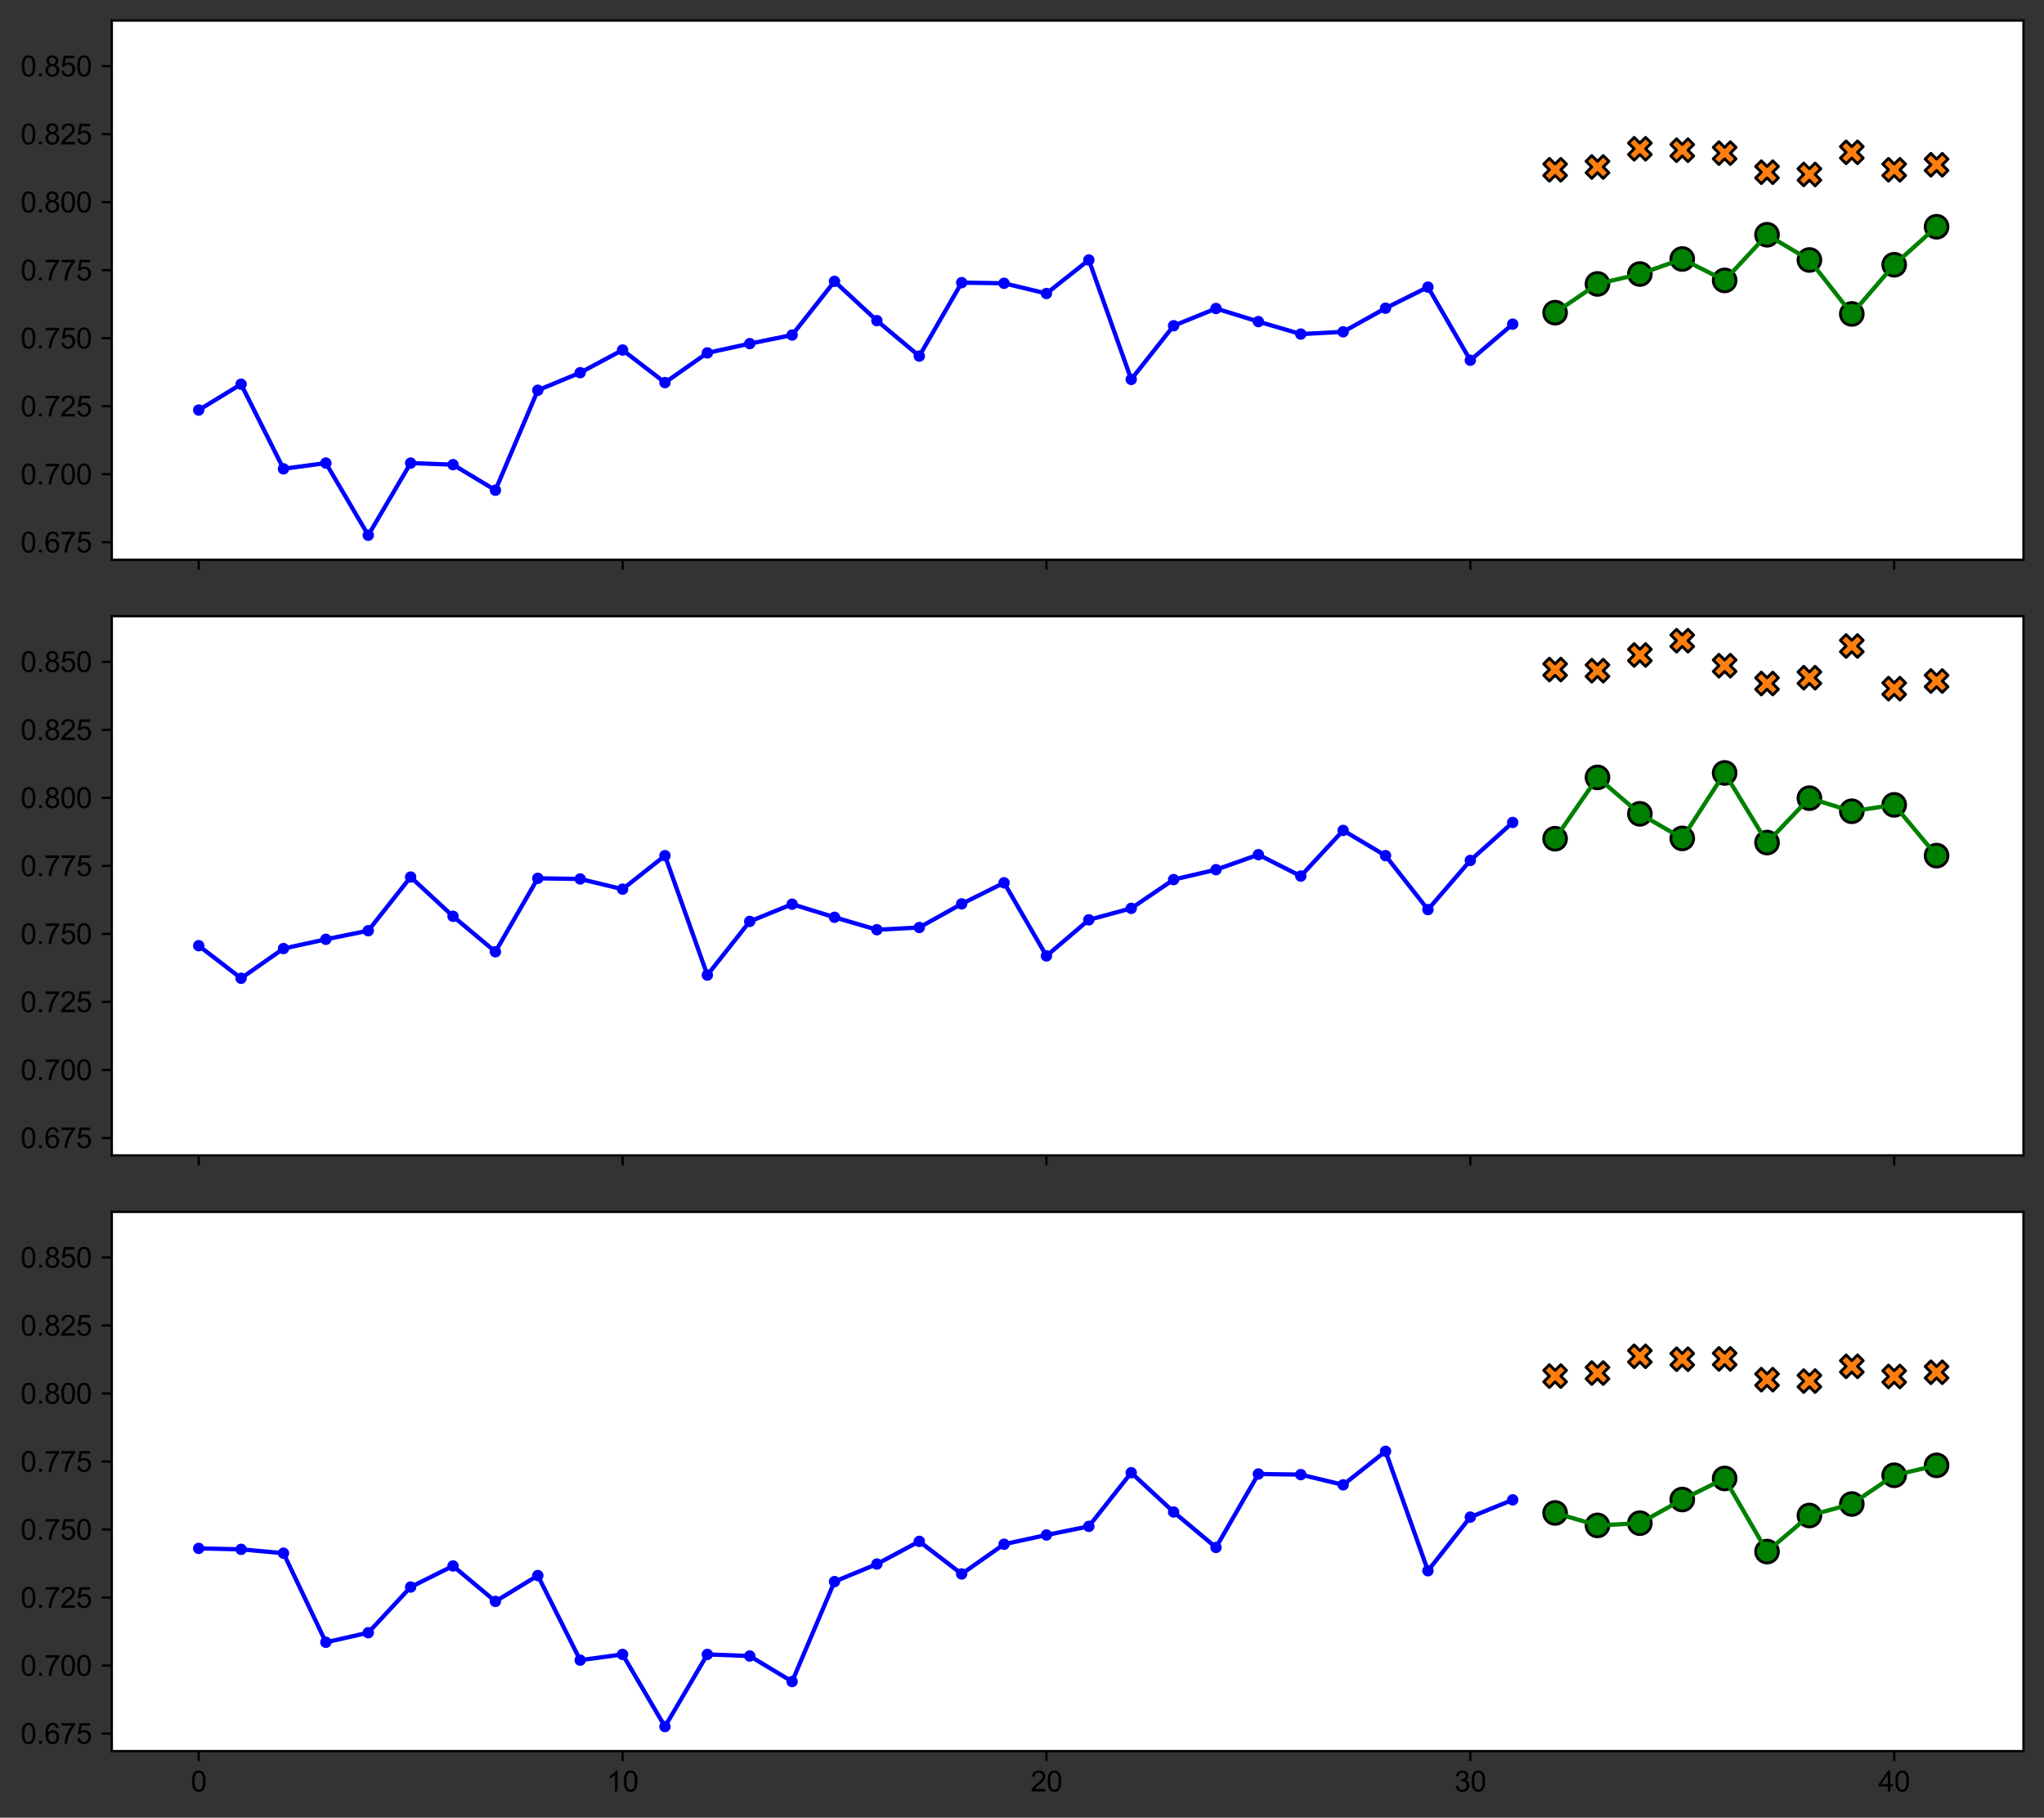 <?xml version="1.0" encoding="utf-8" standalone="no"?>
<!DOCTYPE svg PUBLIC "-//W3C//DTD SVG 1.1//EN"
  "http://www.w3.org/Graphics/SVG/1.1/DTD/svg11.dtd">
<svg xmlns:xlink="http://www.w3.org/1999/xlink" width="717.009pt" height="637.445pt" viewBox="0 0 717.009 637.445" xmlns="http://www.w3.org/2000/svg" version="1.1">
 <rect x="0" y="0" width="717.009" height="637.445" fill="#333333" stroke="none"/>
 <defs>
  <style type="text/css">*{stroke-linejoin: round; stroke-linecap: butt}</style>
 </defs>
 <g id="figure_1">
  <g id="patch_1">
   <path d="M 0 637.445 
L 717.009 637.445 
L 717.009 0 
L 0 0 
L 0 637.445 
z
" style="fill: none"/>
  </g>
  <g id="axes_1">
   <g id="patch_2">
    <path d="M 39.222 196.3 
L 709.809 196.3 
L 709.809 7.2 
L 39.222 7.2 
z
" style="fill: #ffffff"/>
   </g>
   <g id="PathCollection_1">
    <defs>
     <path id="mb2f8732281" d="M 0 4 
C 1.061 4 2.078 3.579 2.828 2.828 
C 3.579 2.078 4 1.061 4 0 
C 4 -1.061 3.579 -2.078 2.828 -2.828 
C 2.078 -3.579 1.061 -4 0 -4 
C -1.061 -4 -2.078 -3.579 -2.828 -2.828 
C -3.579 -2.078 -4 -1.061 -4 0 
C -4 1.061 -3.579 2.078 -2.828 2.828 
C -2.078 3.579 -1.061 4 0 4 
z
" style="stroke: #000000"/>
    </defs>
    <g clip-path="url(#p9f2c7ba024)">
     <use xlink:href="#mb2f8732281" x="545.508" y="109.648" style="fill: #008000; stroke: #000000"/>
     <use xlink:href="#mb2f8732281" x="560.377" y="99.569" style="fill: #008000; stroke: #000000"/>
     <use xlink:href="#mb2f8732281" x="575.246" y="96.097" style="fill: #008000; stroke: #000000"/>
     <use xlink:href="#mb2f8732281" x="590.115" y="90.834" style="fill: #008000; stroke: #000000"/>
     <use xlink:href="#mb2f8732281" x="604.984" y="98.337" style="fill: #008000; stroke: #000000"/>
     <use xlink:href="#mb2f8732281" x="619.853" y="82.323" style="fill: #008000; stroke: #000000"/>
     <use xlink:href="#mb2f8732281" x="634.721" y="91.17" style="fill: #008000; stroke: #000000"/>
     <use xlink:href="#mb2f8732281" x="649.59" y="110.096" style="fill: #008000; stroke: #000000"/>
     <use xlink:href="#mb2f8732281" x="664.459" y="92.85" style="fill: #008000; stroke: #000000"/>
     <use xlink:href="#mb2f8732281" x="679.328" y="79.523" style="fill: #008000; stroke: #000000"/>
    </g>
   </g>
   <g id="PathCollection_2">
    <defs>
     <path id="mee4d47cdf3" d="M -2 4 
L 0 2 
L 2 4 
L 4 2 
L 2 0 
L 4 -2 
L 2 -4 
L 0 -2 
L -2 -4 
L -4 -2 
L -2 0 
L -4 2 
z
" style="stroke: #000000"/>
    </defs>
    <g clip-path="url(#p9f2c7ba024)">
     <use xlink:href="#mee4d47cdf3" x="545.508" y="59.535" style="fill: #ff7f0e; stroke: #000000"/>
     <use xlink:href="#mee4d47cdf3" x="560.377" y="58.557" style="fill: #ff7f0e; stroke: #000000"/>
     <use xlink:href="#mee4d47cdf3" x="575.246" y="52.177" style="fill: #ff7f0e; stroke: #000000"/>
     <use xlink:href="#mee4d47cdf3" x="590.115" y="52.685" style="fill: #ff7f0e; stroke: #000000"/>
     <use xlink:href="#mee4d47cdf3" x="604.984" y="53.693" style="fill: #ff7f0e; stroke: #000000"/>
     <use xlink:href="#mee4d47cdf3" x="619.853" y="60.388" style="fill: #ff7f0e; stroke: #000000"/>
     <use xlink:href="#mee4d47cdf3" x="634.721" y="61.183" style="fill: #ff7f0e; stroke: #000000"/>
     <use xlink:href="#mee4d47cdf3" x="649.59" y="53.42" style="fill: #ff7f0e; stroke: #000000"/>
     <use xlink:href="#mee4d47cdf3" x="664.459" y="59.543" style="fill: #ff7f0e; stroke: #000000"/>
     <use xlink:href="#mee4d47cdf3" x="679.328" y="57.786" style="fill: #ff7f0e; stroke: #000000"/>
    </g>
   </g>
   <g id="matplotlib.axis_1">
    <g id="xtick_1">
     <g id="line2d_1">
      <defs>
       <path id="mf26319c52f" d="M 0 0 
L 0 3.5 
" style="stroke: #000000; stroke-width: 0.8"/>
      </defs>
      <g>
       <use xlink:href="#mf26319c52f" x="69.703" y="196.3" style="stroke: #000000; stroke-width: 0.8"/>
      </g>
     </g>
    </g>
    <g id="xtick_2">
     <g id="line2d_2">
      <g>
       <use xlink:href="#mf26319c52f" x="218.392" y="196.3" style="stroke: #000000; stroke-width: 0.8"/>
      </g>
     </g>
    </g>
    <g id="xtick_3">
     <g id="line2d_3">
      <g>
       <use xlink:href="#mf26319c52f" x="367.081" y="196.3" style="stroke: #000000; stroke-width: 0.8"/>
      </g>
     </g>
    </g>
    <g id="xtick_4">
     <g id="line2d_4">
      <g>
       <use xlink:href="#mf26319c52f" x="515.77" y="196.3" style="stroke: #000000; stroke-width: 0.8"/>
      </g>
     </g>
    </g>
    <g id="xtick_5">
     <g id="line2d_5">
      <g>
       <use xlink:href="#mf26319c52f" x="664.459" y="196.3" style="stroke: #000000; stroke-width: 0.8"/>
      </g>
     </g>
    </g>
   </g>
   <g id="matplotlib.axis_2">
    <g id="ytick_1">
     <g id="line2d_6">
      <defs>
       <path id="m63e1b06f4c" d="M 0 0 
L -3.5 0 
" style="stroke: #000000; stroke-width: 0.8"/>
      </defs>
      <g>
       <use xlink:href="#m63e1b06f4c" x="39.222" y="190.168" style="stroke: #000000; stroke-width: 0.8"/>
      </g>
     </g>
     <g id="text_1">
      <!-- 0.675 -->
      <g transform="translate(7.2 193.747)scale(0.1 -0.1)">
       <defs>
        <path id="ArialMT-30" d="M 266 2259 
Q 266 3072 433 3567 
Q 600 4063 929 4331 
Q 1259 4600 1759 4600 
Q 2128 4600 2406 4451 
Q 2684 4303 2865 4023 
Q 3047 3744 3150 3342 
Q 3253 2941 3253 2259 
Q 3253 1453 3087 958 
Q 2922 463 2592 192 
Q 2263 -78 1759 -78 
Q 1097 -78 719 397 
Q 266 969 266 2259 
z
M 844 2259 
Q 844 1131 1108 757 
Q 1372 384 1759 384 
Q 2147 384 2411 759 
Q 2675 1134 2675 2259 
Q 2675 3391 2411 3762 
Q 2147 4134 1753 4134 
Q 1366 4134 1134 3806 
Q 844 3388 844 2259 
z
" transform="scale(0.016)"/>
        <path id="ArialMT-2e" d="M 581 0 
L 581 641 
L 1222 641 
L 1222 0 
L 581 0 
z
" transform="scale(0.016)"/>
        <path id="ArialMT-36" d="M 3184 3459 
L 2625 3416 
Q 2550 3747 2413 3897 
Q 2184 4138 1850 4138 
Q 1581 4138 1378 3988 
Q 1113 3794 959 3422 
Q 806 3050 800 2363 
Q 1003 2672 1297 2822 
Q 1591 2972 1913 2972 
Q 2475 2972 2870 2558 
Q 3266 2144 3266 1488 
Q 3266 1056 3080 686 
Q 2894 316 2569 119 
Q 2244 -78 1831 -78 
Q 1128 -78 684 439 
Q 241 956 241 2144 
Q 241 3472 731 4075 
Q 1159 4600 1884 4600 
Q 2425 4600 2770 4297 
Q 3116 3994 3184 3459 
z
M 888 1484 
Q 888 1194 1011 928 
Q 1134 663 1356 523 
Q 1578 384 1822 384 
Q 2178 384 2434 671 
Q 2691 959 2691 1453 
Q 2691 1928 2437 2201 
Q 2184 2475 1800 2475 
Q 1419 2475 1153 2201 
Q 888 1928 888 1484 
z
" transform="scale(0.016)"/>
        <path id="ArialMT-37" d="M 303 3981 
L 303 4522 
L 3269 4522 
L 3269 4084 
Q 2831 3619 2401 2847 
Q 1972 2075 1738 1259 
Q 1569 684 1522 0 
L 944 0 
Q 953 541 1156 1306 
Q 1359 2072 1739 2783 
Q 2119 3494 2547 3981 
L 303 3981 
z
" transform="scale(0.016)"/>
        <path id="ArialMT-35" d="M 266 1200 
L 856 1250 
Q 922 819 1161 601 
Q 1400 384 1738 384 
Q 2144 384 2425 690 
Q 2706 997 2706 1503 
Q 2706 1984 2436 2262 
Q 2166 2541 1728 2541 
Q 1456 2541 1237 2417 
Q 1019 2294 894 2097 
L 366 2166 
L 809 4519 
L 3088 4519 
L 3088 3981 
L 1259 3981 
L 1013 2750 
Q 1425 3038 1878 3038 
Q 2478 3038 2890 2622 
Q 3303 2206 3303 1553 
Q 3303 931 2941 478 
Q 2500 -78 1738 -78 
Q 1113 -78 717 272 
Q 322 622 266 1200 
z
" transform="scale(0.016)"/>
       </defs>
       <use xlink:href="#ArialMT-30"/>
       <use xlink:href="#ArialMT-2e" x="55.615"/>
       <use xlink:href="#ArialMT-36" x="83.398"/>
       <use xlink:href="#ArialMT-37" x="139.014"/>
       <use xlink:href="#ArialMT-35" x="194.629"/>
      </g>
     </g>
    </g>
    <g id="ytick_2">
     <g id="line2d_7">
      <g>
       <use xlink:href="#m63e1b06f4c" x="39.222" y="166.315" style="stroke: #000000; stroke-width: 0.8"/>
      </g>
     </g>
     <g id="text_2">
      <!-- 0.700 -->
      <g transform="translate(7.2 169.893)scale(0.1 -0.1)">
       <use xlink:href="#ArialMT-30"/>
       <use xlink:href="#ArialMT-2e" x="55.615"/>
       <use xlink:href="#ArialMT-37" x="83.398"/>
       <use xlink:href="#ArialMT-30" x="139.014"/>
       <use xlink:href="#ArialMT-30" x="194.629"/>
      </g>
     </g>
    </g>
    <g id="ytick_3">
     <g id="line2d_8">
      <g>
       <use xlink:href="#m63e1b06f4c" x="39.222" y="142.461" style="stroke: #000000; stroke-width: 0.8"/>
      </g>
     </g>
     <g id="text_3">
      <!-- 0.725 -->
      <g transform="translate(7.2 146.04)scale(0.1 -0.1)">
       <defs>
        <path id="ArialMT-32" d="M 3222 541 
L 3222 0 
L 194 0 
Q 188 203 259 391 
Q 375 700 629 1000 
Q 884 1300 1366 1694 
Q 2113 2306 2375 2664 
Q 2638 3022 2638 3341 
Q 2638 3675 2398 3904 
Q 2159 4134 1775 4134 
Q 1369 4134 1125 3890 
Q 881 3647 878 3216 
L 300 3275 
Q 359 3922 746 4261 
Q 1134 4600 1788 4600 
Q 2447 4600 2831 4234 
Q 3216 3869 3216 3328 
Q 3216 3053 3103 2787 
Q 2991 2522 2730 2228 
Q 2469 1934 1863 1422 
Q 1356 997 1212 845 
Q 1069 694 975 541 
L 3222 541 
z
" transform="scale(0.016)"/>
       </defs>
       <use xlink:href="#ArialMT-30"/>
       <use xlink:href="#ArialMT-2e" x="55.615"/>
       <use xlink:href="#ArialMT-37" x="83.398"/>
       <use xlink:href="#ArialMT-32" x="139.014"/>
       <use xlink:href="#ArialMT-35" x="194.629"/>
      </g>
     </g>
    </g>
    <g id="ytick_4">
     <g id="line2d_9">
      <g>
       <use xlink:href="#m63e1b06f4c" x="39.222" y="118.607" style="stroke: #000000; stroke-width: 0.8"/>
      </g>
     </g>
     <g id="text_4">
      <!-- 0.750 -->
      <g transform="translate(7.2 122.186)scale(0.1 -0.1)">
       <use xlink:href="#ArialMT-30"/>
       <use xlink:href="#ArialMT-2e" x="55.615"/>
       <use xlink:href="#ArialMT-37" x="83.398"/>
       <use xlink:href="#ArialMT-35" x="139.014"/>
       <use xlink:href="#ArialMT-30" x="194.629"/>
      </g>
     </g>
    </g>
    <g id="ytick_5">
     <g id="line2d_10">
      <g>
       <use xlink:href="#m63e1b06f4c" x="39.222" y="94.753" style="stroke: #000000; stroke-width: 0.8"/>
      </g>
     </g>
     <g id="text_5">
      <!-- 0.775 -->
      <g transform="translate(7.2 98.332)scale(0.1 -0.1)">
       <use xlink:href="#ArialMT-30"/>
       <use xlink:href="#ArialMT-2e" x="55.615"/>
       <use xlink:href="#ArialMT-37" x="83.398"/>
       <use xlink:href="#ArialMT-37" x="139.014"/>
       <use xlink:href="#ArialMT-35" x="194.629"/>
      </g>
     </g>
    </g>
    <g id="ytick_6">
     <g id="line2d_11">
      <g>
       <use xlink:href="#m63e1b06f4c" x="39.222" y="70.9" style="stroke: #000000; stroke-width: 0.8"/>
      </g>
     </g>
     <g id="text_6">
      <!-- 0.800 -->
      <g transform="translate(7.2 74.479)scale(0.1 -0.1)">
       <defs>
        <path id="ArialMT-38" d="M 1131 2484 
Q 781 2613 612 2850 
Q 444 3088 444 3419 
Q 444 3919 803 4259 
Q 1163 4600 1759 4600 
Q 2359 4600 2725 4251 
Q 3091 3903 3091 3403 
Q 3091 3084 2923 2848 
Q 2756 2613 2416 2484 
Q 2838 2347 3058 2040 
Q 3278 1734 3278 1309 
Q 3278 722 2862 322 
Q 2447 -78 1769 -78 
Q 1091 -78 675 323 
Q 259 725 259 1325 
Q 259 1772 486 2073 
Q 713 2375 1131 2484 
z
M 1019 3438 
Q 1019 3113 1228 2906 
Q 1438 2700 1772 2700 
Q 2097 2700 2305 2904 
Q 2513 3109 2513 3406 
Q 2513 3716 2298 3927 
Q 2084 4138 1766 4138 
Q 1444 4138 1231 3931 
Q 1019 3725 1019 3438 
z
M 838 1322 
Q 838 1081 952 856 
Q 1066 631 1291 507 
Q 1516 384 1775 384 
Q 2178 384 2440 643 
Q 2703 903 2703 1303 
Q 2703 1709 2433 1975 
Q 2163 2241 1756 2241 
Q 1359 2241 1098 1978 
Q 838 1716 838 1322 
z
" transform="scale(0.016)"/>
       </defs>
       <use xlink:href="#ArialMT-30"/>
       <use xlink:href="#ArialMT-2e" x="55.615"/>
       <use xlink:href="#ArialMT-38" x="83.398"/>
       <use xlink:href="#ArialMT-30" x="139.014"/>
       <use xlink:href="#ArialMT-30" x="194.629"/>
      </g>
     </g>
    </g>
    <g id="ytick_7">
     <g id="line2d_12">
      <g>
       <use xlink:href="#m63e1b06f4c" x="39.222" y="47.046" style="stroke: #000000; stroke-width: 0.8"/>
      </g>
     </g>
     <g id="text_7">
      <!-- 0.825 -->
      <g transform="translate(7.2 50.625)scale(0.1 -0.1)">
       <use xlink:href="#ArialMT-30"/>
       <use xlink:href="#ArialMT-2e" x="55.615"/>
       <use xlink:href="#ArialMT-38" x="83.398"/>
       <use xlink:href="#ArialMT-32" x="139.014"/>
       <use xlink:href="#ArialMT-35" x="194.629"/>
      </g>
     </g>
    </g>
    <g id="ytick_8">
     <g id="line2d_13">
      <g>
       <use xlink:href="#m63e1b06f4c" x="39.222" y="23.192" style="stroke: #000000; stroke-width: 0.8"/>
      </g>
     </g>
     <g id="text_8">
      <!-- 0.850 -->
      <g transform="translate(7.2 26.771)scale(0.1 -0.1)">
       <use xlink:href="#ArialMT-30"/>
       <use xlink:href="#ArialMT-2e" x="55.615"/>
       <use xlink:href="#ArialMT-38" x="83.398"/>
       <use xlink:href="#ArialMT-35" x="139.014"/>
       <use xlink:href="#ArialMT-30" x="194.629"/>
      </g>
     </g>
    </g>
   </g>
   <g id="line2d_14">
    <path d="M 69.703 143.805 
L 84.572 134.734 
L 99.441 164.411 
L 114.31 162.395 
L 129.179 187.705 
L 144.048 162.395 
L 158.917 162.955 
L 173.785 171.914 
L 188.654 136.861 
L 203.523 130.702 
L 218.392 122.751 
L 233.261 134.174 
L 248.13 123.759 
L 262.999 120.511 
L 277.868 117.487 
L 292.737 98.673 
L 307.606 112.448 
L 322.474 124.879 
L 337.343 99.121 
L 352.212 99.345 
L 367.081 102.929 
L 381.95 91.17 
L 396.819 133.054 
L 411.688 114.24 
L 426.557 108.192 
L 441.426 112.784 
L 456.295 117.151 
L 471.163 116.367 
L 486.032 108.08 
L 500.901 100.689 
L 515.77 126.334 
L 530.639 113.68 
" clip-path="url(#p9f2c7ba024)" style="fill: none; stroke: #0000ff; stroke-width: 1.5; stroke-linecap: square"/>
    <defs>
     <path id="m134e3d925e" d="M 0 1.5 
C 0.398 1.5 0.779 1.342 1.061 1.061 
C 1.342 0.779 1.5 0.398 1.5 0 
C 1.5 -0.398 1.342 -0.779 1.061 -1.061 
C 0.779 -1.342 0.398 -1.5 0 -1.5 
C -0.398 -1.5 -0.779 -1.342 -1.061 -1.061 
C -1.342 -0.779 -1.5 -0.398 -1.5 0 
C -1.5 0.398 -1.342 0.779 -1.061 1.061 
C -0.779 1.342 -0.398 1.5 0 1.5 
z
" style="stroke: #0000ff"/>
    </defs>
    <g clip-path="url(#p9f2c7ba024)">
     <use xlink:href="#m134e3d925e" x="69.703" y="143.805" style="fill: #0000ff; stroke: #0000ff"/>
     <use xlink:href="#m134e3d925e" x="84.572" y="134.734" style="fill: #0000ff; stroke: #0000ff"/>
     <use xlink:href="#m134e3d925e" x="99.441" y="164.411" style="fill: #0000ff; stroke: #0000ff"/>
     <use xlink:href="#m134e3d925e" x="114.31" y="162.395" style="fill: #0000ff; stroke: #0000ff"/>
     <use xlink:href="#m134e3d925e" x="129.179" y="187.705" style="fill: #0000ff; stroke: #0000ff"/>
     <use xlink:href="#m134e3d925e" x="144.048" y="162.395" style="fill: #0000ff; stroke: #0000ff"/>
     <use xlink:href="#m134e3d925e" x="158.917" y="162.955" style="fill: #0000ff; stroke: #0000ff"/>
     <use xlink:href="#m134e3d925e" x="173.785" y="171.914" style="fill: #0000ff; stroke: #0000ff"/>
     <use xlink:href="#m134e3d925e" x="188.654" y="136.861" style="fill: #0000ff; stroke: #0000ff"/>
     <use xlink:href="#m134e3d925e" x="203.523" y="130.702" style="fill: #0000ff; stroke: #0000ff"/>
     <use xlink:href="#m134e3d925e" x="218.392" y="122.751" style="fill: #0000ff; stroke: #0000ff"/>
     <use xlink:href="#m134e3d925e" x="233.261" y="134.174" style="fill: #0000ff; stroke: #0000ff"/>
     <use xlink:href="#m134e3d925e" x="248.13" y="123.759" style="fill: #0000ff; stroke: #0000ff"/>
     <use xlink:href="#m134e3d925e" x="262.999" y="120.511" style="fill: #0000ff; stroke: #0000ff"/>
     <use xlink:href="#m134e3d925e" x="277.868" y="117.487" style="fill: #0000ff; stroke: #0000ff"/>
     <use xlink:href="#m134e3d925e" x="292.737" y="98.673" style="fill: #0000ff; stroke: #0000ff"/>
     <use xlink:href="#m134e3d925e" x="307.606" y="112.448" style="fill: #0000ff; stroke: #0000ff"/>
     <use xlink:href="#m134e3d925e" x="322.474" y="124.879" style="fill: #0000ff; stroke: #0000ff"/>
     <use xlink:href="#m134e3d925e" x="337.343" y="99.121" style="fill: #0000ff; stroke: #0000ff"/>
     <use xlink:href="#m134e3d925e" x="352.212" y="99.345" style="fill: #0000ff; stroke: #0000ff"/>
     <use xlink:href="#m134e3d925e" x="367.081" y="102.929" style="fill: #0000ff; stroke: #0000ff"/>
     <use xlink:href="#m134e3d925e" x="381.95" y="91.17" style="fill: #0000ff; stroke: #0000ff"/>
     <use xlink:href="#m134e3d925e" x="396.819" y="133.054" style="fill: #0000ff; stroke: #0000ff"/>
     <use xlink:href="#m134e3d925e" x="411.688" y="114.24" style="fill: #0000ff; stroke: #0000ff"/>
     <use xlink:href="#m134e3d925e" x="426.557" y="108.192" style="fill: #0000ff; stroke: #0000ff"/>
     <use xlink:href="#m134e3d925e" x="441.426" y="112.784" style="fill: #0000ff; stroke: #0000ff"/>
     <use xlink:href="#m134e3d925e" x="456.295" y="117.151" style="fill: #0000ff; stroke: #0000ff"/>
     <use xlink:href="#m134e3d925e" x="471.163" y="116.367" style="fill: #0000ff; stroke: #0000ff"/>
     <use xlink:href="#m134e3d925e" x="486.032" y="108.08" style="fill: #0000ff; stroke: #0000ff"/>
     <use xlink:href="#m134e3d925e" x="500.901" y="100.689" style="fill: #0000ff; stroke: #0000ff"/>
     <use xlink:href="#m134e3d925e" x="515.77" y="126.334" style="fill: #0000ff; stroke: #0000ff"/>
     <use xlink:href="#m134e3d925e" x="530.639" y="113.68" style="fill: #0000ff; stroke: #0000ff"/>
    </g>
   </g>
   <g id="line2d_15">
    <path d="M 545.508 109.648 
L 560.377 99.569 
L 575.246 96.097 
L 590.115 90.834 
L 604.984 98.337 
L 619.853 82.323 
L 634.721 91.17 
L 649.59 110.096 
L 664.459 92.85 
L 679.328 79.523 
" clip-path="url(#p9f2c7ba024)" style="fill: none; stroke: #008000; stroke-width: 1.5; stroke-linecap: square"/>
    <defs>
     <path id="m0cd7329597" d="M 0 1.5 
C 0.398 1.5 0.779 1.342 1.061 1.061 
C 1.342 0.779 1.5 0.398 1.5 0 
C 1.5 -0.398 1.342 -0.779 1.061 -1.061 
C 0.779 -1.342 0.398 -1.5 0 -1.5 
C -0.398 -1.5 -0.779 -1.342 -1.061 -1.061 
C -1.342 -0.779 -1.5 -0.398 -1.5 0 
C -1.5 0.398 -1.342 0.779 -1.061 1.061 
C -0.779 1.342 -0.398 1.5 0 1.5 
z
" style="stroke: #008000"/>
    </defs>
    <g clip-path="url(#p9f2c7ba024)">
     <use xlink:href="#m0cd7329597" x="545.508" y="109.648" style="fill: #008000; stroke: #008000"/>
     <use xlink:href="#m0cd7329597" x="560.377" y="99.569" style="fill: #008000; stroke: #008000"/>
     <use xlink:href="#m0cd7329597" x="575.246" y="96.097" style="fill: #008000; stroke: #008000"/>
     <use xlink:href="#m0cd7329597" x="590.115" y="90.834" style="fill: #008000; stroke: #008000"/>
     <use xlink:href="#m0cd7329597" x="604.984" y="98.337" style="fill: #008000; stroke: #008000"/>
     <use xlink:href="#m0cd7329597" x="619.853" y="82.323" style="fill: #008000; stroke: #008000"/>
     <use xlink:href="#m0cd7329597" x="634.721" y="91.17" style="fill: #008000; stroke: #008000"/>
     <use xlink:href="#m0cd7329597" x="649.59" y="110.096" style="fill: #008000; stroke: #008000"/>
     <use xlink:href="#m0cd7329597" x="664.459" y="92.85" style="fill: #008000; stroke: #008000"/>
     <use xlink:href="#m0cd7329597" x="679.328" y="79.523" style="fill: #008000; stroke: #008000"/>
    </g>
   </g>
   <g id="patch_3">
    <path d="M 39.222 196.3 
L 39.222 7.2 
" style="fill: none; stroke: #000000; stroke-width: 0.8; stroke-linejoin: miter; stroke-linecap: square"/>
   </g>
   <g id="patch_4">
    <path d="M 709.809 196.3 
L 709.809 7.2 
" style="fill: none; stroke: #000000; stroke-width: 0.8; stroke-linejoin: miter; stroke-linecap: square"/>
   </g>
   <g id="patch_5">
    <path d="M 39.222 196.3 
L 709.809 196.3 
" style="fill: none; stroke: #000000; stroke-width: 0.8; stroke-linejoin: miter; stroke-linecap: square"/>
   </g>
   <g id="patch_6">
    <path d="M 39.222 7.2 
L 709.809 7.2 
" style="fill: none; stroke: #000000; stroke-width: 0.8; stroke-linejoin: miter; stroke-linecap: square"/>
   </g>
  </g>
  <g id="axes_2">
   <g id="patch_7">
    <path d="M 39.222 405.2 
L 709.809 405.2 
L 709.809 216.1 
L 39.222 216.1 
z
" style="fill: #ffffff"/>
   </g>
   <g id="PathCollection_3">
    <g clip-path="url(#p2c7eb915ad)">
     <use xlink:href="#mb2f8732281" x="545.508" y="294.134" style="fill: #008000; stroke: #000000"/>
     <use xlink:href="#mb2f8732281" x="560.377" y="272.632" style="fill: #008000; stroke: #000000"/>
     <use xlink:href="#mb2f8732281" x="575.246" y="285.399" style="fill: #008000; stroke: #000000"/>
     <use xlink:href="#mb2f8732281" x="590.115" y="294.022" style="fill: #008000; stroke: #000000"/>
     <use xlink:href="#mb2f8732281" x="604.984" y="271.065" style="fill: #008000; stroke: #000000"/>
     <use xlink:href="#mb2f8732281" x="619.853" y="295.478" style="fill: #008000; stroke: #000000"/>
     <use xlink:href="#mb2f8732281" x="634.721" y="279.912" style="fill: #008000; stroke: #000000"/>
     <use xlink:href="#mb2f8732281" x="649.59" y="284.503" style="fill: #008000; stroke: #000000"/>
     <use xlink:href="#mb2f8732281" x="664.459" y="282.263" style="fill: #008000; stroke: #000000"/>
     <use xlink:href="#mb2f8732281" x="679.328" y="300.07" style="fill: #008000; stroke: #000000"/>
    </g>
   </g>
   <g id="PathCollection_4">
    <g clip-path="url(#p2c7eb915ad)">
     <use xlink:href="#mee4d47cdf3" x="545.508" y="234.81" style="fill: #ff7f0e; stroke: #000000"/>
     <use xlink:href="#mee4d47cdf3" x="560.377" y="235.208" style="fill: #ff7f0e; stroke: #000000"/>
     <use xlink:href="#mee4d47cdf3" x="575.246" y="229.706" style="fill: #ff7f0e; stroke: #000000"/>
     <use xlink:href="#mee4d47cdf3" x="590.115" y="224.695" style="fill: #ff7f0e; stroke: #000000"/>
     <use xlink:href="#mee4d47cdf3" x="604.984" y="233.453" style="fill: #ff7f0e; stroke: #000000"/>
     <use xlink:href="#mee4d47cdf3" x="619.853" y="239.709" style="fill: #ff7f0e; stroke: #000000"/>
     <use xlink:href="#mee4d47cdf3" x="634.721" y="237.661" style="fill: #ff7f0e; stroke: #000000"/>
     <use xlink:href="#mee4d47cdf3" x="649.59" y="226.549" style="fill: #ff7f0e; stroke: #000000"/>
     <use xlink:href="#mee4d47cdf3" x="664.459" y="241.504" style="fill: #ff7f0e; stroke: #000000"/>
     <use xlink:href="#mee4d47cdf3" x="679.328" y="238.838" style="fill: #ff7f0e; stroke: #000000"/>
    </g>
   </g>
   <g id="matplotlib.axis_3">
    <g id="xtick_6">
     <g id="line2d_16">
      <g>
       <use xlink:href="#mf26319c52f" x="69.703" y="405.2" style="stroke: #000000; stroke-width: 0.8"/>
      </g>
     </g>
    </g>
    <g id="xtick_7">
     <g id="line2d_17">
      <g>
       <use xlink:href="#mf26319c52f" x="218.392" y="405.2" style="stroke: #000000; stroke-width: 0.8"/>
      </g>
     </g>
    </g>
    <g id="xtick_8">
     <g id="line2d_18">
      <g>
       <use xlink:href="#mf26319c52f" x="367.081" y="405.2" style="stroke: #000000; stroke-width: 0.8"/>
      </g>
     </g>
    </g>
    <g id="xtick_9">
     <g id="line2d_19">
      <g>
       <use xlink:href="#mf26319c52f" x="515.77" y="405.2" style="stroke: #000000; stroke-width: 0.8"/>
      </g>
     </g>
    </g>
    <g id="xtick_10">
     <g id="line2d_20">
      <g>
       <use xlink:href="#mf26319c52f" x="664.459" y="405.2" style="stroke: #000000; stroke-width: 0.8"/>
      </g>
     </g>
    </g>
   </g>
   <g id="matplotlib.axis_4">
    <g id="ytick_9">
     <g id="line2d_21">
      <g>
       <use xlink:href="#m63e1b06f4c" x="39.222" y="399.068" style="stroke: #000000; stroke-width: 0.8"/>
      </g>
     </g>
     <g id="text_9">
      <!-- 0.675 -->
      <g transform="translate(7.2 402.647)scale(0.1 -0.1)">
       <use xlink:href="#ArialMT-30"/>
       <use xlink:href="#ArialMT-2e" x="55.615"/>
       <use xlink:href="#ArialMT-36" x="83.398"/>
       <use xlink:href="#ArialMT-37" x="139.014"/>
       <use xlink:href="#ArialMT-35" x="194.629"/>
      </g>
     </g>
    </g>
    <g id="ytick_10">
     <g id="line2d_22">
      <g>
       <use xlink:href="#m63e1b06f4c" x="39.222" y="375.215" style="stroke: #000000; stroke-width: 0.8"/>
      </g>
     </g>
     <g id="text_10">
      <!-- 0.700 -->
      <g transform="translate(7.2 378.793)scale(0.1 -0.1)">
       <use xlink:href="#ArialMT-30"/>
       <use xlink:href="#ArialMT-2e" x="55.615"/>
       <use xlink:href="#ArialMT-37" x="83.398"/>
       <use xlink:href="#ArialMT-30" x="139.014"/>
       <use xlink:href="#ArialMT-30" x="194.629"/>
      </g>
     </g>
    </g>
    <g id="ytick_11">
     <g id="line2d_23">
      <g>
       <use xlink:href="#m63e1b06f4c" x="39.222" y="351.361" style="stroke: #000000; stroke-width: 0.8"/>
      </g>
     </g>
     <g id="text_11">
      <!-- 0.725 -->
      <g transform="translate(7.2 354.94)scale(0.1 -0.1)">
       <use xlink:href="#ArialMT-30"/>
       <use xlink:href="#ArialMT-2e" x="55.615"/>
       <use xlink:href="#ArialMT-37" x="83.398"/>
       <use xlink:href="#ArialMT-32" x="139.014"/>
       <use xlink:href="#ArialMT-35" x="194.629"/>
      </g>
     </g>
    </g>
    <g id="ytick_12">
     <g id="line2d_24">
      <g>
       <use xlink:href="#m63e1b06f4c" x="39.222" y="327.507" style="stroke: #000000; stroke-width: 0.8"/>
      </g>
     </g>
     <g id="text_12">
      <!-- 0.750 -->
      <g transform="translate(7.2 331.086)scale(0.1 -0.1)">
       <use xlink:href="#ArialMT-30"/>
       <use xlink:href="#ArialMT-2e" x="55.615"/>
       <use xlink:href="#ArialMT-37" x="83.398"/>
       <use xlink:href="#ArialMT-35" x="139.014"/>
       <use xlink:href="#ArialMT-30" x="194.629"/>
      </g>
     </g>
    </g>
    <g id="ytick_13">
     <g id="line2d_25">
      <g>
       <use xlink:href="#m63e1b06f4c" x="39.222" y="303.653" style="stroke: #000000; stroke-width: 0.8"/>
      </g>
     </g>
     <g id="text_13">
      <!-- 0.775 -->
      <g transform="translate(7.2 307.232)scale(0.1 -0.1)">
       <use xlink:href="#ArialMT-30"/>
       <use xlink:href="#ArialMT-2e" x="55.615"/>
       <use xlink:href="#ArialMT-37" x="83.398"/>
       <use xlink:href="#ArialMT-37" x="139.014"/>
       <use xlink:href="#ArialMT-35" x="194.629"/>
      </g>
     </g>
    </g>
    <g id="ytick_14">
     <g id="line2d_26">
      <g>
       <use xlink:href="#m63e1b06f4c" x="39.222" y="279.8" style="stroke: #000000; stroke-width: 0.8"/>
      </g>
     </g>
     <g id="text_14">
      <!-- 0.800 -->
      <g transform="translate(7.2 283.379)scale(0.1 -0.1)">
       <use xlink:href="#ArialMT-30"/>
       <use xlink:href="#ArialMT-2e" x="55.615"/>
       <use xlink:href="#ArialMT-38" x="83.398"/>
       <use xlink:href="#ArialMT-30" x="139.014"/>
       <use xlink:href="#ArialMT-30" x="194.629"/>
      </g>
     </g>
    </g>
    <g id="ytick_15">
     <g id="line2d_27">
      <g>
       <use xlink:href="#m63e1b06f4c" x="39.222" y="255.946" style="stroke: #000000; stroke-width: 0.8"/>
      </g>
     </g>
     <g id="text_15">
      <!-- 0.825 -->
      <g transform="translate(7.2 259.525)scale(0.1 -0.1)">
       <use xlink:href="#ArialMT-30"/>
       <use xlink:href="#ArialMT-2e" x="55.615"/>
       <use xlink:href="#ArialMT-38" x="83.398"/>
       <use xlink:href="#ArialMT-32" x="139.014"/>
       <use xlink:href="#ArialMT-35" x="194.629"/>
      </g>
     </g>
    </g>
    <g id="ytick_16">
     <g id="line2d_28">
      <g>
       <use xlink:href="#m63e1b06f4c" x="39.222" y="232.092" style="stroke: #000000; stroke-width: 0.8"/>
      </g>
     </g>
     <g id="text_16">
      <!-- 0.850 -->
      <g transform="translate(7.2 235.671)scale(0.1 -0.1)">
       <use xlink:href="#ArialMT-30"/>
       <use xlink:href="#ArialMT-2e" x="55.615"/>
       <use xlink:href="#ArialMT-38" x="83.398"/>
       <use xlink:href="#ArialMT-35" x="139.014"/>
       <use xlink:href="#ArialMT-30" x="194.629"/>
      </g>
     </g>
    </g>
   </g>
   <g id="line2d_29">
    <path d="M 69.703 331.651 
L 84.572 343.074 
L 99.441 332.659 
L 114.31 329.411 
L 129.179 326.387 
L 144.048 307.573 
L 158.917 321.348 
L 173.785 333.779 
L 188.654 308.021 
L 203.523 308.245 
L 218.392 311.829 
L 233.261 300.07 
L 248.13 341.954 
L 262.999 323.14 
L 277.868 317.092 
L 292.737 321.684 
L 307.606 326.051 
L 322.474 325.267 
L 337.343 316.98 
L 352.212 309.589 
L 367.081 335.234 
L 381.95 322.58 
L 396.819 318.548 
L 411.688 308.469 
L 426.557 304.997 
L 441.426 299.734 
L 456.295 307.237 
L 471.163 291.223 
L 486.032 300.07 
L 500.901 318.996 
L 515.77 301.75 
L 530.639 288.423 
" clip-path="url(#p2c7eb915ad)" style="fill: none; stroke: #0000ff; stroke-width: 1.5; stroke-linecap: square"/>
    <g clip-path="url(#p2c7eb915ad)">
     <use xlink:href="#m134e3d925e" x="69.703" y="331.651" style="fill: #0000ff; stroke: #0000ff"/>
     <use xlink:href="#m134e3d925e" x="84.572" y="343.074" style="fill: #0000ff; stroke: #0000ff"/>
     <use xlink:href="#m134e3d925e" x="99.441" y="332.659" style="fill: #0000ff; stroke: #0000ff"/>
     <use xlink:href="#m134e3d925e" x="114.31" y="329.411" style="fill: #0000ff; stroke: #0000ff"/>
     <use xlink:href="#m134e3d925e" x="129.179" y="326.387" style="fill: #0000ff; stroke: #0000ff"/>
     <use xlink:href="#m134e3d925e" x="144.048" y="307.573" style="fill: #0000ff; stroke: #0000ff"/>
     <use xlink:href="#m134e3d925e" x="158.917" y="321.348" style="fill: #0000ff; stroke: #0000ff"/>
     <use xlink:href="#m134e3d925e" x="173.785" y="333.779" style="fill: #0000ff; stroke: #0000ff"/>
     <use xlink:href="#m134e3d925e" x="188.654" y="308.021" style="fill: #0000ff; stroke: #0000ff"/>
     <use xlink:href="#m134e3d925e" x="203.523" y="308.245" style="fill: #0000ff; stroke: #0000ff"/>
     <use xlink:href="#m134e3d925e" x="218.392" y="311.829" style="fill: #0000ff; stroke: #0000ff"/>
     <use xlink:href="#m134e3d925e" x="233.261" y="300.07" style="fill: #0000ff; stroke: #0000ff"/>
     <use xlink:href="#m134e3d925e" x="248.13" y="341.954" style="fill: #0000ff; stroke: #0000ff"/>
     <use xlink:href="#m134e3d925e" x="262.999" y="323.14" style="fill: #0000ff; stroke: #0000ff"/>
     <use xlink:href="#m134e3d925e" x="277.868" y="317.092" style="fill: #0000ff; stroke: #0000ff"/>
     <use xlink:href="#m134e3d925e" x="292.737" y="321.684" style="fill: #0000ff; stroke: #0000ff"/>
     <use xlink:href="#m134e3d925e" x="307.606" y="326.051" style="fill: #0000ff; stroke: #0000ff"/>
     <use xlink:href="#m134e3d925e" x="322.474" y="325.267" style="fill: #0000ff; stroke: #0000ff"/>
     <use xlink:href="#m134e3d925e" x="337.343" y="316.98" style="fill: #0000ff; stroke: #0000ff"/>
     <use xlink:href="#m134e3d925e" x="352.212" y="309.589" style="fill: #0000ff; stroke: #0000ff"/>
     <use xlink:href="#m134e3d925e" x="367.081" y="335.234" style="fill: #0000ff; stroke: #0000ff"/>
     <use xlink:href="#m134e3d925e" x="381.95" y="322.58" style="fill: #0000ff; stroke: #0000ff"/>
     <use xlink:href="#m134e3d925e" x="396.819" y="318.548" style="fill: #0000ff; stroke: #0000ff"/>
     <use xlink:href="#m134e3d925e" x="411.688" y="308.469" style="fill: #0000ff; stroke: #0000ff"/>
     <use xlink:href="#m134e3d925e" x="426.557" y="304.997" style="fill: #0000ff; stroke: #0000ff"/>
     <use xlink:href="#m134e3d925e" x="441.426" y="299.734" style="fill: #0000ff; stroke: #0000ff"/>
     <use xlink:href="#m134e3d925e" x="456.295" y="307.237" style="fill: #0000ff; stroke: #0000ff"/>
     <use xlink:href="#m134e3d925e" x="471.163" y="291.223" style="fill: #0000ff; stroke: #0000ff"/>
     <use xlink:href="#m134e3d925e" x="486.032" y="300.07" style="fill: #0000ff; stroke: #0000ff"/>
     <use xlink:href="#m134e3d925e" x="500.901" y="318.996" style="fill: #0000ff; stroke: #0000ff"/>
     <use xlink:href="#m134e3d925e" x="515.77" y="301.75" style="fill: #0000ff; stroke: #0000ff"/>
     <use xlink:href="#m134e3d925e" x="530.639" y="288.423" style="fill: #0000ff; stroke: #0000ff"/>
    </g>
   </g>
   <g id="line2d_30">
    <path d="M 545.508 294.134 
L 560.377 272.632 
L 575.246 285.399 
L 590.115 294.022 
L 604.984 271.065 
L 619.853 295.478 
L 634.721 279.912 
L 649.59 284.503 
L 664.459 282.263 
L 679.328 300.07 
" clip-path="url(#p2c7eb915ad)" style="fill: none; stroke: #008000; stroke-width: 1.5; stroke-linecap: square"/>
    <g clip-path="url(#p2c7eb915ad)">
     <use xlink:href="#m0cd7329597" x="545.508" y="294.134" style="fill: #008000; stroke: #008000"/>
     <use xlink:href="#m0cd7329597" x="560.377" y="272.632" style="fill: #008000; stroke: #008000"/>
     <use xlink:href="#m0cd7329597" x="575.246" y="285.399" style="fill: #008000; stroke: #008000"/>
     <use xlink:href="#m0cd7329597" x="590.115" y="294.022" style="fill: #008000; stroke: #008000"/>
     <use xlink:href="#m0cd7329597" x="604.984" y="271.065" style="fill: #008000; stroke: #008000"/>
     <use xlink:href="#m0cd7329597" x="619.853" y="295.478" style="fill: #008000; stroke: #008000"/>
     <use xlink:href="#m0cd7329597" x="634.721" y="279.912" style="fill: #008000; stroke: #008000"/>
     <use xlink:href="#m0cd7329597" x="649.59" y="284.503" style="fill: #008000; stroke: #008000"/>
     <use xlink:href="#m0cd7329597" x="664.459" y="282.263" style="fill: #008000; stroke: #008000"/>
     <use xlink:href="#m0cd7329597" x="679.328" y="300.07" style="fill: #008000; stroke: #008000"/>
    </g>
   </g>
   <g id="patch_8">
    <path d="M 39.222 405.2 
L 39.222 216.1 
" style="fill: none; stroke: #000000; stroke-width: 0.8; stroke-linejoin: miter; stroke-linecap: square"/>
   </g>
   <g id="patch_9">
    <path d="M 709.809 405.2 
L 709.809 216.1 
" style="fill: none; stroke: #000000; stroke-width: 0.8; stroke-linejoin: miter; stroke-linecap: square"/>
   </g>
   <g id="patch_10">
    <path d="M 39.222 405.2 
L 709.809 405.2 
" style="fill: none; stroke: #000000; stroke-width: 0.8; stroke-linejoin: miter; stroke-linecap: square"/>
   </g>
   <g id="patch_11">
    <path d="M 39.222 216.1 
L 709.809 216.1 
" style="fill: none; stroke: #000000; stroke-width: 0.8; stroke-linejoin: miter; stroke-linecap: square"/>
   </g>
  </g>
  <g id="axes_3">
   <g id="patch_12">
    <path d="M 39.222 614.1 
L 709.809 614.1 
L 709.809 425 
L 39.222 425 
z
" style="fill: #ffffff"/>
   </g>
   <g id="PathCollection_5">
    <g clip-path="url(#p3ed0e51580)">
     <use xlink:href="#mb2f8732281" x="545.508" y="530.584" style="fill: #008000; stroke: #000000"/>
     <use xlink:href="#mb2f8732281" x="560.377" y="534.951" style="fill: #008000; stroke: #000000"/>
     <use xlink:href="#mb2f8732281" x="575.246" y="534.167" style="fill: #008000; stroke: #000000"/>
     <use xlink:href="#mb2f8732281" x="590.115" y="525.88" style="fill: #008000; stroke: #000000"/>
     <use xlink:href="#mb2f8732281" x="604.984" y="518.489" style="fill: #008000; stroke: #000000"/>
     <use xlink:href="#mb2f8732281" x="619.853" y="544.134" style="fill: #008000; stroke: #000000"/>
     <use xlink:href="#mb2f8732281" x="634.721" y="531.48" style="fill: #008000; stroke: #000000"/>
     <use xlink:href="#mb2f8732281" x="649.59" y="527.448" style="fill: #008000; stroke: #000000"/>
     <use xlink:href="#mb2f8732281" x="664.459" y="517.369" style="fill: #008000; stroke: #000000"/>
     <use xlink:href="#mb2f8732281" x="679.328" y="513.897" style="fill: #008000; stroke: #000000"/>
    </g>
   </g>
   <g id="PathCollection_6">
    <g clip-path="url(#p3ed0e51580)">
     <use xlink:href="#mee4d47cdf3" x="545.508" y="482.591" style="fill: #ff7f0e; stroke: #000000"/>
     <use xlink:href="#mee4d47cdf3" x="560.377" y="481.526" style="fill: #ff7f0e; stroke: #000000"/>
     <use xlink:href="#mee4d47cdf3" x="575.246" y="475.651" style="fill: #ff7f0e; stroke: #000000"/>
     <use xlink:href="#mee4d47cdf3" x="590.115" y="476.668" style="fill: #ff7f0e; stroke: #000000"/>
     <use xlink:href="#mee4d47cdf3" x="604.984" y="476.569" style="fill: #ff7f0e; stroke: #000000"/>
     <use xlink:href="#mee4d47cdf3" x="619.853" y="483.84" style="fill: #ff7f0e; stroke: #000000"/>
     <use xlink:href="#mee4d47cdf3" x="634.721" y="484.338" style="fill: #ff7f0e; stroke: #000000"/>
     <use xlink:href="#mee4d47cdf3" x="649.59" y="479.173" style="fill: #ff7f0e; stroke: #000000"/>
     <use xlink:href="#mee4d47cdf3" x="664.459" y="482.721" style="fill: #ff7f0e; stroke: #000000"/>
     <use xlink:href="#mee4d47cdf3" x="679.328" y="481.241" style="fill: #ff7f0e; stroke: #000000"/>
    </g>
   </g>
   <g id="matplotlib.axis_5">
    <g id="xtick_11">
     <g id="line2d_31">
      <g>
       <use xlink:href="#mf26319c52f" x="69.703" y="614.1" style="stroke: #000000; stroke-width: 0.8"/>
      </g>
     </g>
     <g id="text_17">
      <!-- 0 -->
      <g transform="translate(66.923 628.258)scale(0.1 -0.1)">
       <use xlink:href="#ArialMT-30"/>
      </g>
     </g>
    </g>
    <g id="xtick_12">
     <g id="line2d_32">
      <g>
       <use xlink:href="#mf26319c52f" x="218.392" y="614.1" style="stroke: #000000; stroke-width: 0.8"/>
      </g>
     </g>
     <g id="text_18">
      <!-- 10 -->
      <g transform="translate(212.831 628.258)scale(0.1 -0.1)">
       <defs>
        <path id="ArialMT-31" d="M 2384 0 
L 1822 0 
L 1822 3584 
Q 1619 3391 1289 3197 
Q 959 3003 697 2906 
L 697 3450 
Q 1169 3672 1522 3987 
Q 1875 4303 2022 4600 
L 2384 4600 
L 2384 0 
z
" transform="scale(0.016)"/>
       </defs>
       <use xlink:href="#ArialMT-31"/>
       <use xlink:href="#ArialMT-30" x="55.615"/>
      </g>
     </g>
    </g>
    <g id="xtick_13">
     <g id="line2d_33">
      <g>
       <use xlink:href="#mf26319c52f" x="367.081" y="614.1" style="stroke: #000000; stroke-width: 0.8"/>
      </g>
     </g>
     <g id="text_19">
      <!-- 20 -->
      <g transform="translate(361.52 628.258)scale(0.1 -0.1)">
       <use xlink:href="#ArialMT-32"/>
       <use xlink:href="#ArialMT-30" x="55.615"/>
      </g>
     </g>
    </g>
    <g id="xtick_14">
     <g id="line2d_34">
      <g>
       <use xlink:href="#mf26319c52f" x="515.77" y="614.1" style="stroke: #000000; stroke-width: 0.8"/>
      </g>
     </g>
     <g id="text_20">
      <!-- 30 -->
      <g transform="translate(510.209 628.258)scale(0.1 -0.1)">
       <defs>
        <path id="ArialMT-33" d="M 269 1209 
L 831 1284 
Q 928 806 1161 595 
Q 1394 384 1728 384 
Q 2125 384 2398 659 
Q 2672 934 2672 1341 
Q 2672 1728 2419 1979 
Q 2166 2231 1775 2231 
Q 1616 2231 1378 2169 
L 1441 2663 
Q 1497 2656 1531 2656 
Q 1891 2656 2178 2843 
Q 2466 3031 2466 3422 
Q 2466 3731 2256 3934 
Q 2047 4138 1716 4138 
Q 1388 4138 1169 3931 
Q 950 3725 888 3313 
L 325 3413 
Q 428 3978 793 4289 
Q 1159 4600 1703 4600 
Q 2078 4600 2393 4439 
Q 2709 4278 2876 4000 
Q 3044 3722 3044 3409 
Q 3044 3113 2884 2869 
Q 2725 2625 2413 2481 
Q 2819 2388 3044 2092 
Q 3269 1797 3269 1353 
Q 3269 753 2831 336 
Q 2394 -81 1725 -81 
Q 1122 -81 723 278 
Q 325 638 269 1209 
z
" transform="scale(0.016)"/>
       </defs>
       <use xlink:href="#ArialMT-33"/>
       <use xlink:href="#ArialMT-30" x="55.615"/>
      </g>
     </g>
    </g>
    <g id="xtick_15">
     <g id="line2d_35">
      <g>
       <use xlink:href="#mf26319c52f" x="664.459" y="614.1" style="stroke: #000000; stroke-width: 0.8"/>
      </g>
     </g>
     <g id="text_21">
      <!-- 40 -->
      <g transform="translate(658.898 628.258)scale(0.1 -0.1)">
       <defs>
        <path id="ArialMT-34" d="M 2069 0 
L 2069 1097 
L 81 1097 
L 81 1613 
L 2172 4581 
L 2631 4581 
L 2631 1613 
L 3250 1613 
L 3250 1097 
L 2631 1097 
L 2631 0 
L 2069 0 
z
M 2069 1613 
L 2069 3678 
L 634 1613 
L 2069 1613 
z
" transform="scale(0.016)"/>
       </defs>
       <use xlink:href="#ArialMT-34"/>
       <use xlink:href="#ArialMT-30" x="55.615"/>
      </g>
     </g>
    </g>
   </g>
   <g id="matplotlib.axis_6">
    <g id="ytick_17">
     <g id="line2d_36">
      <g>
       <use xlink:href="#m63e1b06f4c" x="39.222" y="607.968" style="stroke: #000000; stroke-width: 0.8"/>
      </g>
     </g>
     <g id="text_22">
      <!-- 0.675 -->
      <g transform="translate(7.2 611.547)scale(0.1 -0.1)">
       <use xlink:href="#ArialMT-30"/>
       <use xlink:href="#ArialMT-2e" x="55.615"/>
       <use xlink:href="#ArialMT-36" x="83.398"/>
       <use xlink:href="#ArialMT-37" x="139.014"/>
       <use xlink:href="#ArialMT-35" x="194.629"/>
      </g>
     </g>
    </g>
    <g id="ytick_18">
     <g id="line2d_37">
      <g>
       <use xlink:href="#m63e1b06f4c" x="39.222" y="584.115" style="stroke: #000000; stroke-width: 0.8"/>
      </g>
     </g>
     <g id="text_23">
      <!-- 0.700 -->
      <g transform="translate(7.2 587.693)scale(0.1 -0.1)">
       <use xlink:href="#ArialMT-30"/>
       <use xlink:href="#ArialMT-2e" x="55.615"/>
       <use xlink:href="#ArialMT-37" x="83.398"/>
       <use xlink:href="#ArialMT-30" x="139.014"/>
       <use xlink:href="#ArialMT-30" x="194.629"/>
      </g>
     </g>
    </g>
    <g id="ytick_19">
     <g id="line2d_38">
      <g>
       <use xlink:href="#m63e1b06f4c" x="39.222" y="560.261" style="stroke: #000000; stroke-width: 0.8"/>
      </g>
     </g>
     <g id="text_24">
      <!-- 0.725 -->
      <g transform="translate(7.2 563.84)scale(0.1 -0.1)">
       <use xlink:href="#ArialMT-30"/>
       <use xlink:href="#ArialMT-2e" x="55.615"/>
       <use xlink:href="#ArialMT-37" x="83.398"/>
       <use xlink:href="#ArialMT-32" x="139.014"/>
       <use xlink:href="#ArialMT-35" x="194.629"/>
      </g>
     </g>
    </g>
    <g id="ytick_20">
     <g id="line2d_39">
      <g>
       <use xlink:href="#m63e1b06f4c" x="39.222" y="536.407" style="stroke: #000000; stroke-width: 0.8"/>
      </g>
     </g>
     <g id="text_25">
      <!-- 0.750 -->
      <g transform="translate(7.2 539.986)scale(0.1 -0.1)">
       <use xlink:href="#ArialMT-30"/>
       <use xlink:href="#ArialMT-2e" x="55.615"/>
       <use xlink:href="#ArialMT-37" x="83.398"/>
       <use xlink:href="#ArialMT-35" x="139.014"/>
       <use xlink:href="#ArialMT-30" x="194.629"/>
      </g>
     </g>
    </g>
    <g id="ytick_21">
     <g id="line2d_40">
      <g>
       <use xlink:href="#m63e1b06f4c" x="39.222" y="512.553" style="stroke: #000000; stroke-width: 0.8"/>
      </g>
     </g>
     <g id="text_26">
      <!-- 0.775 -->
      <g transform="translate(7.2 516.132)scale(0.1 -0.1)">
       <use xlink:href="#ArialMT-30"/>
       <use xlink:href="#ArialMT-2e" x="55.615"/>
       <use xlink:href="#ArialMT-37" x="83.398"/>
       <use xlink:href="#ArialMT-37" x="139.014"/>
       <use xlink:href="#ArialMT-35" x="194.629"/>
      </g>
     </g>
    </g>
    <g id="ytick_22">
     <g id="line2d_41">
      <g>
       <use xlink:href="#m63e1b06f4c" x="39.222" y="488.7" style="stroke: #000000; stroke-width: 0.8"/>
      </g>
     </g>
     <g id="text_27">
      <!-- 0.800 -->
      <g transform="translate(7.2 492.279)scale(0.1 -0.1)">
       <use xlink:href="#ArialMT-30"/>
       <use xlink:href="#ArialMT-2e" x="55.615"/>
       <use xlink:href="#ArialMT-38" x="83.398"/>
       <use xlink:href="#ArialMT-30" x="139.014"/>
       <use xlink:href="#ArialMT-30" x="194.629"/>
      </g>
     </g>
    </g>
    <g id="ytick_23">
     <g id="line2d_42">
      <g>
       <use xlink:href="#m63e1b06f4c" x="39.222" y="464.846" style="stroke: #000000; stroke-width: 0.8"/>
      </g>
     </g>
     <g id="text_28">
      <!-- 0.825 -->
      <g transform="translate(7.2 468.425)scale(0.1 -0.1)">
       <use xlink:href="#ArialMT-30"/>
       <use xlink:href="#ArialMT-2e" x="55.615"/>
       <use xlink:href="#ArialMT-38" x="83.398"/>
       <use xlink:href="#ArialMT-32" x="139.014"/>
       <use xlink:href="#ArialMT-35" x="194.629"/>
      </g>
     </g>
    </g>
    <g id="ytick_24">
     <g id="line2d_43">
      <g>
       <use xlink:href="#m63e1b06f4c" x="39.222" y="440.992" style="stroke: #000000; stroke-width: 0.8"/>
      </g>
     </g>
     <g id="text_29">
      <!-- 0.850 -->
      <g transform="translate(7.2 444.571)scale(0.1 -0.1)">
       <use xlink:href="#ArialMT-30"/>
       <use xlink:href="#ArialMT-2e" x="55.615"/>
       <use xlink:href="#ArialMT-38" x="83.398"/>
       <use xlink:href="#ArialMT-35" x="139.014"/>
       <use xlink:href="#ArialMT-30" x="194.629"/>
      </g>
     </g>
    </g>
   </g>
   <g id="line2d_44">
    <path d="M 69.703 543.014 
L 84.572 543.35 
L 99.441 544.694 
L 114.31 575.939 
L 129.179 572.58 
L 144.048 556.565 
L 158.917 549.174 
L 173.785 561.605 
L 188.654 552.534 
L 203.523 582.211 
L 218.392 580.195 
L 233.261 605.505 
L 248.13 580.195 
L 262.999 580.755 
L 277.868 589.714 
L 292.737 554.661 
L 307.606 548.502 
L 322.474 540.551 
L 337.343 551.974 
L 352.212 541.559 
L 367.081 538.311 
L 381.95 535.287 
L 396.819 516.473 
L 411.688 530.248 
L 426.557 542.679 
L 441.426 516.921 
L 456.295 517.145 
L 471.163 520.729 
L 486.032 508.97 
L 500.901 550.854 
L 515.77 532.04 
L 530.639 525.992 
" clip-path="url(#p3ed0e51580)" style="fill: none; stroke: #0000ff; stroke-width: 1.5; stroke-linecap: square"/>
    <g clip-path="url(#p3ed0e51580)">
     <use xlink:href="#m134e3d925e" x="69.703" y="543.014" style="fill: #0000ff; stroke: #0000ff"/>
     <use xlink:href="#m134e3d925e" x="84.572" y="543.35" style="fill: #0000ff; stroke: #0000ff"/>
     <use xlink:href="#m134e3d925e" x="99.441" y="544.694" style="fill: #0000ff; stroke: #0000ff"/>
     <use xlink:href="#m134e3d925e" x="114.31" y="575.939" style="fill: #0000ff; stroke: #0000ff"/>
     <use xlink:href="#m134e3d925e" x="129.179" y="572.58" style="fill: #0000ff; stroke: #0000ff"/>
     <use xlink:href="#m134e3d925e" x="144.048" y="556.565" style="fill: #0000ff; stroke: #0000ff"/>
     <use xlink:href="#m134e3d925e" x="158.917" y="549.174" style="fill: #0000ff; stroke: #0000ff"/>
     <use xlink:href="#m134e3d925e" x="173.785" y="561.605" style="fill: #0000ff; stroke: #0000ff"/>
     <use xlink:href="#m134e3d925e" x="188.654" y="552.534" style="fill: #0000ff; stroke: #0000ff"/>
     <use xlink:href="#m134e3d925e" x="203.523" y="582.211" style="fill: #0000ff; stroke: #0000ff"/>
     <use xlink:href="#m134e3d925e" x="218.392" y="580.195" style="fill: #0000ff; stroke: #0000ff"/>
     <use xlink:href="#m134e3d925e" x="233.261" y="605.505" style="fill: #0000ff; stroke: #0000ff"/>
     <use xlink:href="#m134e3d925e" x="248.13" y="580.195" style="fill: #0000ff; stroke: #0000ff"/>
     <use xlink:href="#m134e3d925e" x="262.999" y="580.755" style="fill: #0000ff; stroke: #0000ff"/>
     <use xlink:href="#m134e3d925e" x="277.868" y="589.714" style="fill: #0000ff; stroke: #0000ff"/>
     <use xlink:href="#m134e3d925e" x="292.737" y="554.661" style="fill: #0000ff; stroke: #0000ff"/>
     <use xlink:href="#m134e3d925e" x="307.606" y="548.502" style="fill: #0000ff; stroke: #0000ff"/>
     <use xlink:href="#m134e3d925e" x="322.474" y="540.551" style="fill: #0000ff; stroke: #0000ff"/>
     <use xlink:href="#m134e3d925e" x="337.343" y="551.974" style="fill: #0000ff; stroke: #0000ff"/>
     <use xlink:href="#m134e3d925e" x="352.212" y="541.559" style="fill: #0000ff; stroke: #0000ff"/>
     <use xlink:href="#m134e3d925e" x="367.081" y="538.311" style="fill: #0000ff; stroke: #0000ff"/>
     <use xlink:href="#m134e3d925e" x="381.95" y="535.287" style="fill: #0000ff; stroke: #0000ff"/>
     <use xlink:href="#m134e3d925e" x="396.819" y="516.473" style="fill: #0000ff; stroke: #0000ff"/>
     <use xlink:href="#m134e3d925e" x="411.688" y="530.248" style="fill: #0000ff; stroke: #0000ff"/>
     <use xlink:href="#m134e3d925e" x="426.557" y="542.679" style="fill: #0000ff; stroke: #0000ff"/>
     <use xlink:href="#m134e3d925e" x="441.426" y="516.921" style="fill: #0000ff; stroke: #0000ff"/>
     <use xlink:href="#m134e3d925e" x="456.295" y="517.145" style="fill: #0000ff; stroke: #0000ff"/>
     <use xlink:href="#m134e3d925e" x="471.163" y="520.729" style="fill: #0000ff; stroke: #0000ff"/>
     <use xlink:href="#m134e3d925e" x="486.032" y="508.97" style="fill: #0000ff; stroke: #0000ff"/>
     <use xlink:href="#m134e3d925e" x="500.901" y="550.854" style="fill: #0000ff; stroke: #0000ff"/>
     <use xlink:href="#m134e3d925e" x="515.77" y="532.04" style="fill: #0000ff; stroke: #0000ff"/>
     <use xlink:href="#m134e3d925e" x="530.639" y="525.992" style="fill: #0000ff; stroke: #0000ff"/>
    </g>
   </g>
   <g id="line2d_45">
    <path d="M 545.508 530.584 
L 560.377 534.951 
L 575.246 534.167 
L 590.115 525.88 
L 604.984 518.489 
L 619.853 544.134 
L 634.721 531.48 
L 649.59 527.448 
L 664.459 517.369 
L 679.328 513.897 
" clip-path="url(#p3ed0e51580)" style="fill: none; stroke: #008000; stroke-width: 1.5; stroke-linecap: square"/>
    <g clip-path="url(#p3ed0e51580)">
     <use xlink:href="#m0cd7329597" x="545.508" y="530.584" style="fill: #008000; stroke: #008000"/>
     <use xlink:href="#m0cd7329597" x="560.377" y="534.951" style="fill: #008000; stroke: #008000"/>
     <use xlink:href="#m0cd7329597" x="575.246" y="534.167" style="fill: #008000; stroke: #008000"/>
     <use xlink:href="#m0cd7329597" x="590.115" y="525.88" style="fill: #008000; stroke: #008000"/>
     <use xlink:href="#m0cd7329597" x="604.984" y="518.489" style="fill: #008000; stroke: #008000"/>
     <use xlink:href="#m0cd7329597" x="619.853" y="544.134" style="fill: #008000; stroke: #008000"/>
     <use xlink:href="#m0cd7329597" x="634.721" y="531.48" style="fill: #008000; stroke: #008000"/>
     <use xlink:href="#m0cd7329597" x="649.59" y="527.448" style="fill: #008000; stroke: #008000"/>
     <use xlink:href="#m0cd7329597" x="664.459" y="517.369" style="fill: #008000; stroke: #008000"/>
     <use xlink:href="#m0cd7329597" x="679.328" y="513.897" style="fill: #008000; stroke: #008000"/>
    </g>
   </g>
   <g id="patch_13">
    <path d="M 39.222 614.1 
L 39.222 425 
" style="fill: none; stroke: #000000; stroke-width: 0.8; stroke-linejoin: miter; stroke-linecap: square"/>
   </g>
   <g id="patch_14">
    <path d="M 709.809 614.1 
L 709.809 425 
" style="fill: none; stroke: #000000; stroke-width: 0.8; stroke-linejoin: miter; stroke-linecap: square"/>
   </g>
   <g id="patch_15">
    <path d="M 39.222 614.1 
L 709.809 614.1 
" style="fill: none; stroke: #000000; stroke-width: 0.8; stroke-linejoin: miter; stroke-linecap: square"/>
   </g>
   <g id="patch_16">
    <path d="M 39.222 425 
L 709.809 425 
" style="fill: none; stroke: #000000; stroke-width: 0.8; stroke-linejoin: miter; stroke-linecap: square"/>
   </g>
  </g>
 </g>
 <defs>
  <clipPath id="p9f2c7ba024">
   <rect x="39.222" y="7.2" width="670.587" height="189.1"/>
  </clipPath>
  <clipPath id="p2c7eb915ad">
   <rect x="39.222" y="216.1" width="670.587" height="189.1"/>
  </clipPath>
  <clipPath id="p3ed0e51580">
   <rect x="39.222" y="425" width="670.587" height="189.1"/>
  </clipPath>
 </defs>
</svg>
